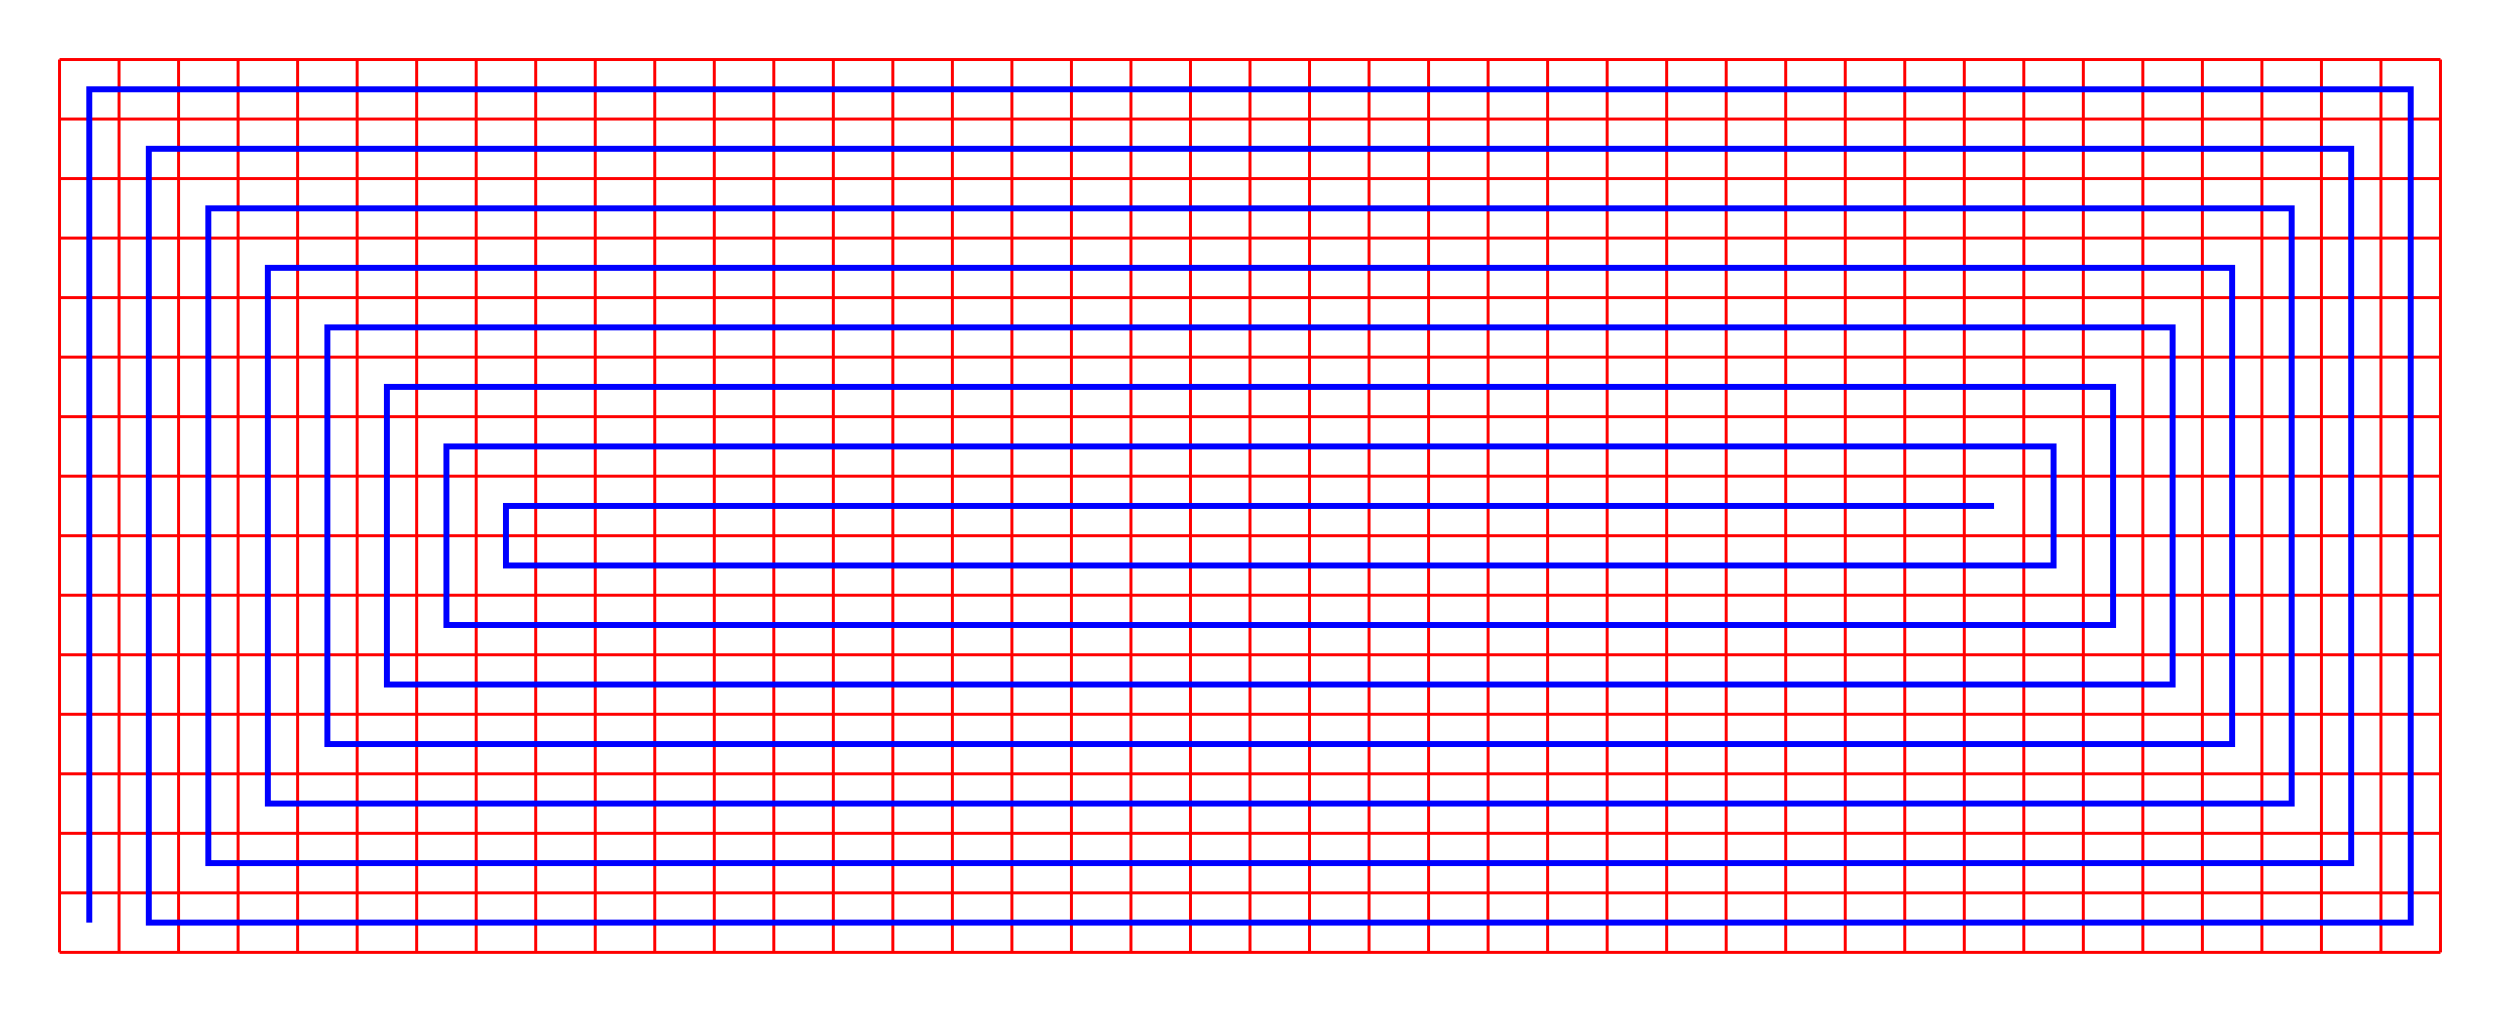 <?xml version="1.0" encoding="utf-8" ?>
<svg xmlns="http://www.w3.org/2000/svg" xmlns:ev="http://www.w3.org/2001/xml-events" xmlns:xlink="http://www.w3.org/1999/xlink" baseProfile="full" height="100%" version="1.1" viewBox="0,-340,840,340" width="100%">
  <defs/>
  <g id="Main" transform="scale(1,-1)">
    <line stroke="red" x1="20" x2="20" y1="20" y2="320"/>
    <line stroke="red" x1="40" x2="40" y1="20" y2="320"/>
    <line stroke="red" x1="60" x2="60" y1="20" y2="320"/>
    <line stroke="red" x1="80" x2="80" y1="20" y2="320"/>
    <line stroke="red" x1="100" x2="100" y1="20" y2="320"/>
    <line stroke="red" x1="120" x2="120" y1="20" y2="320"/>
    <line stroke="red" x1="140" x2="140" y1="20" y2="320"/>
    <line stroke="red" x1="160" x2="160" y1="20" y2="320"/>
    <line stroke="red" x1="180" x2="180" y1="20" y2="320"/>
    <line stroke="red" x1="200" x2="200" y1="20" y2="320"/>
    <line stroke="red" x1="220" x2="220" y1="20" y2="320"/>
    <line stroke="red" x1="240" x2="240" y1="20" y2="320"/>
    <line stroke="red" x1="260" x2="260" y1="20" y2="320"/>
    <line stroke="red" x1="280" x2="280" y1="20" y2="320"/>
    <line stroke="red" x1="300" x2="300" y1="20" y2="320"/>
    <line stroke="red" x1="320" x2="320" y1="20" y2="320"/>
    <line stroke="red" x1="340" x2="340" y1="20" y2="320"/>
    <line stroke="red" x1="360" x2="360" y1="20" y2="320"/>
    <line stroke="red" x1="380" x2="380" y1="20" y2="320"/>
    <line stroke="red" x1="400" x2="400" y1="20" y2="320"/>
    <line stroke="red" x1="420" x2="420" y1="20" y2="320"/>
    <line stroke="red" x1="440" x2="440" y1="20" y2="320"/>
    <line stroke="red" x1="460" x2="460" y1="20" y2="320"/>
    <line stroke="red" x1="480" x2="480" y1="20" y2="320"/>
    <line stroke="red" x1="500" x2="500" y1="20" y2="320"/>
    <line stroke="red" x1="520" x2="520" y1="20" y2="320"/>
    <line stroke="red" x1="540" x2="540" y1="20" y2="320"/>
    <line stroke="red" x1="560" x2="560" y1="20" y2="320"/>
    <line stroke="red" x1="580" x2="580" y1="20" y2="320"/>
    <line stroke="red" x1="600" x2="600" y1="20" y2="320"/>
    <line stroke="red" x1="620" x2="620" y1="20" y2="320"/>
    <line stroke="red" x1="640" x2="640" y1="20" y2="320"/>
    <line stroke="red" x1="660" x2="660" y1="20" y2="320"/>
    <line stroke="red" x1="680" x2="680" y1="20" y2="320"/>
    <line stroke="red" x1="700" x2="700" y1="20" y2="320"/>
    <line stroke="red" x1="720" x2="720" y1="20" y2="320"/>
    <line stroke="red" x1="740" x2="740" y1="20" y2="320"/>
    <line stroke="red" x1="760" x2="760" y1="20" y2="320"/>
    <line stroke="red" x1="780" x2="780" y1="20" y2="320"/>
    <line stroke="red" x1="800" x2="800" y1="20" y2="320"/>
    <line stroke="red" x1="820" x2="820" y1="20" y2="320"/>
    <line stroke="red" x1="20" x2="820" y1="20" y2="20"/>
    <line stroke="red" x1="20" x2="820" y1="40" y2="40"/>
    <line stroke="red" x1="20" x2="820" y1="60" y2="60"/>
    <line stroke="red" x1="20" x2="820" y1="80" y2="80"/>
    <line stroke="red" x1="20" x2="820" y1="100" y2="100"/>
    <line stroke="red" x1="20" x2="820" y1="120" y2="120"/>
    <line stroke="red" x1="20" x2="820" y1="140" y2="140"/>
    <line stroke="red" x1="20" x2="820" y1="160" y2="160"/>
    <line stroke="red" x1="20" x2="820" y1="180" y2="180"/>
    <line stroke="red" x1="20" x2="820" y1="200" y2="200"/>
    <line stroke="red" x1="20" x2="820" y1="220" y2="220"/>
    <line stroke="red" x1="20" x2="820" y1="240" y2="240"/>
    <line stroke="red" x1="20" x2="820" y1="260" y2="260"/>
    <line stroke="red" x1="20" x2="820" y1="280" y2="280"/>
    <line stroke="red" x1="20" x2="820" y1="300" y2="300"/>
    <line stroke="red" x1="20" x2="820" y1="320" y2="320"/>
    <path d="M  30 30  30 50  30 70  30 90  30 110  30 130  30 150  30 170  30 190  30 210  30 230  30 250  30 270  30 290  30 310  30 310  50 310  70 310  90 310  110 310  130 310  150 310  170 310  190 310  210 310  230 310  250 310  270 310  290 310  310 310  330 310  350 310  370 310  390 310  410 310  430 310  450 310  470 310  490 310  510 310  530 310  550 310  570 310  590 310  610 310  630 310  650 310  670 310  690 310  710 310  730 310  750 310  770 310  790 310  810 310  810 310  810 290  810 270  810 250  810 230  810 210  810 190  810 170  810 150  810 130  810 110  810 90  810 70  810 50  810 30  810 30  790 30  770 30  750 30  730 30  710 30  690 30  670 30  650 30  630 30  610 30  590 30  570 30  550 30  530 30  510 30  490 30  470 30  450 30  430 30  410 30  390 30  370 30  350 30  330 30  310 30  290 30  270 30  250 30  230 30  210 30  190 30  170 30  150 30  130 30  110 30  90 30  70 30  50 30  50 50  50 70  50 90  50 110  50 130  50 150  50 170  50 190  50 210  50 230  50 250  50 270  50 290  50 290  70 290  90 290  110 290  130 290  150 290  170 290  190 290  210 290  230 290  250 290  270 290  290 290  310 290  330 290  350 290  370 290  390 290  410 290  430 290  450 290  470 290  490 290  510 290  530 290  550 290  570 290  590 290  610 290  630 290  650 290  670 290  690 290  710 290  730 290  750 290  770 290  790 290  790 290  790 270  790 250  790 230  790 210  790 190  790 170  790 150  790 130  790 110  790 90  790 70  790 50  790 50  770 50  750 50  730 50  710 50  690 50  670 50  650 50  630 50  610 50  590 50  570 50  550 50  530 50  510 50  490 50  470 50  450 50  430 50  410 50  390 50  370 50  350 50  330 50  310 50  290 50  270 50  250 50  230 50  210 50  190 50  170 50  150 50  130 50  110 50  90 50  70 50  70 70  70 90  70 110  70 130  70 150  70 170  70 190  70 210  70 230  70 250  70 270  70 270  90 270  110 270  130 270  150 270  170 270  190 270  210 270  230 270  250 270  270 270  290 270  310 270  330 270  350 270  370 270  390 270  410 270  430 270  450 270  470 270  490 270  510 270  530 270  550 270  570 270  590 270  610 270  630 270  650 270  670 270  690 270  710 270  730 270  750 270  770 270  770 270  770 250  770 230  770 210  770 190  770 170  770 150  770 130  770 110  770 90  770 70  770 70  750 70  730 70  710 70  690 70  670 70  650 70  630 70  610 70  590 70  570 70  550 70  530 70  510 70  490 70  470 70  450 70  430 70  410 70  390 70  370 70  350 70  330 70  310 70  290 70  270 70  250 70  230 70  210 70  190 70  170 70  150 70  130 70  110 70  90 70  90 90  90 110  90 130  90 150  90 170  90 190  90 210  90 230  90 250  90 250  110 250  130 250  150 250  170 250  190 250  210 250  230 250  250 250  270 250  290 250  310 250  330 250  350 250  370 250  390 250  410 250  430 250  450 250  470 250  490 250  510 250  530 250  550 250  570 250  590 250  610 250  630 250  650 250  670 250  690 250  710 250  730 250  750 250  750 250  750 230  750 210  750 190  750 170  750 150  750 130  750 110  750 90  750 90  730 90  710 90  690 90  670 90  650 90  630 90  610 90  590 90  570 90  550 90  530 90  510 90  490 90  470 90  450 90  430 90  410 90  390 90  370 90  350 90  330 90  310 90  290 90  270 90  250 90  230 90  210 90  190 90  170 90  150 90  130 90  110 90  110 110  110 130  110 150  110 170  110 190  110 210  110 230  110 230  130 230  150 230  170 230  190 230  210 230  230 230  250 230  270 230  290 230  310 230  330 230  350 230  370 230  390 230  410 230  430 230  450 230  470 230  490 230  510 230  530 230  550 230  570 230  590 230  610 230  630 230  650 230  670 230  690 230  710 230  730 230  730 230  730 210  730 190  730 170  730 150  730 130  730 110  730 110  710 110  690 110  670 110  650 110  630 110  610 110  590 110  570 110  550 110  530 110  510 110  490 110  470 110  450 110  430 110  410 110  390 110  370 110  350 110  330 110  310 110  290 110  270 110  250 110  230 110  210 110  190 110  170 110  150 110  130 110  130 130  130 150  130 170  130 190  130 210  130 210  150 210  170 210  190 210  210 210  230 210  250 210  270 210  290 210  310 210  330 210  350 210  370 210  390 210  410 210  430 210  450 210  470 210  490 210  510 210  530 210  550 210  570 210  590 210  610 210  630 210  650 210  670 210  690 210  710 210  710 210  710 190  710 170  710 150  710 130  710 130  690 130  670 130  650 130  630 130  610 130  590 130  570 130  550 130  530 130  510 130  490 130  470 130  450 130  430 130  410 130  390 130  370 130  350 130  330 130  310 130  290 130  270 130  250 130  230 130  210 130  190 130  170 130  150 130  150 150  150 170  150 190  150 190  170 190  190 190  210 190  230 190  250 190  270 190  290 190  310 190  330 190  350 190  370 190  390 190  410 190  430 190  450 190  470 190  490 190  510 190  530 190  550 190  570 190  590 190  610 190  630 190  650 190  670 190  690 190  690 190  690 170  690 150  690 150  670 150  650 150  630 150  610 150  590 150  570 150  550 150  530 150  510 150  490 150  470 150  450 150  430 150  410 150  390 150  370 150  350 150  330 150  310 150  290 150  270 150  250 150  230 150  210 150  190 150  170 150  170 170  190 170  210 170  230 170  250 170  270 170  290 170  310 170  330 170  350 170  370 170  390 170  410 170  430 170  450 170  470 170  490 170  510 170  530 170  550 170  570 170  590 170  610 170  630 170  650 170  670 170 " fill="none" stroke="blue" stroke-width="2px"/>
  </g>
</svg>
